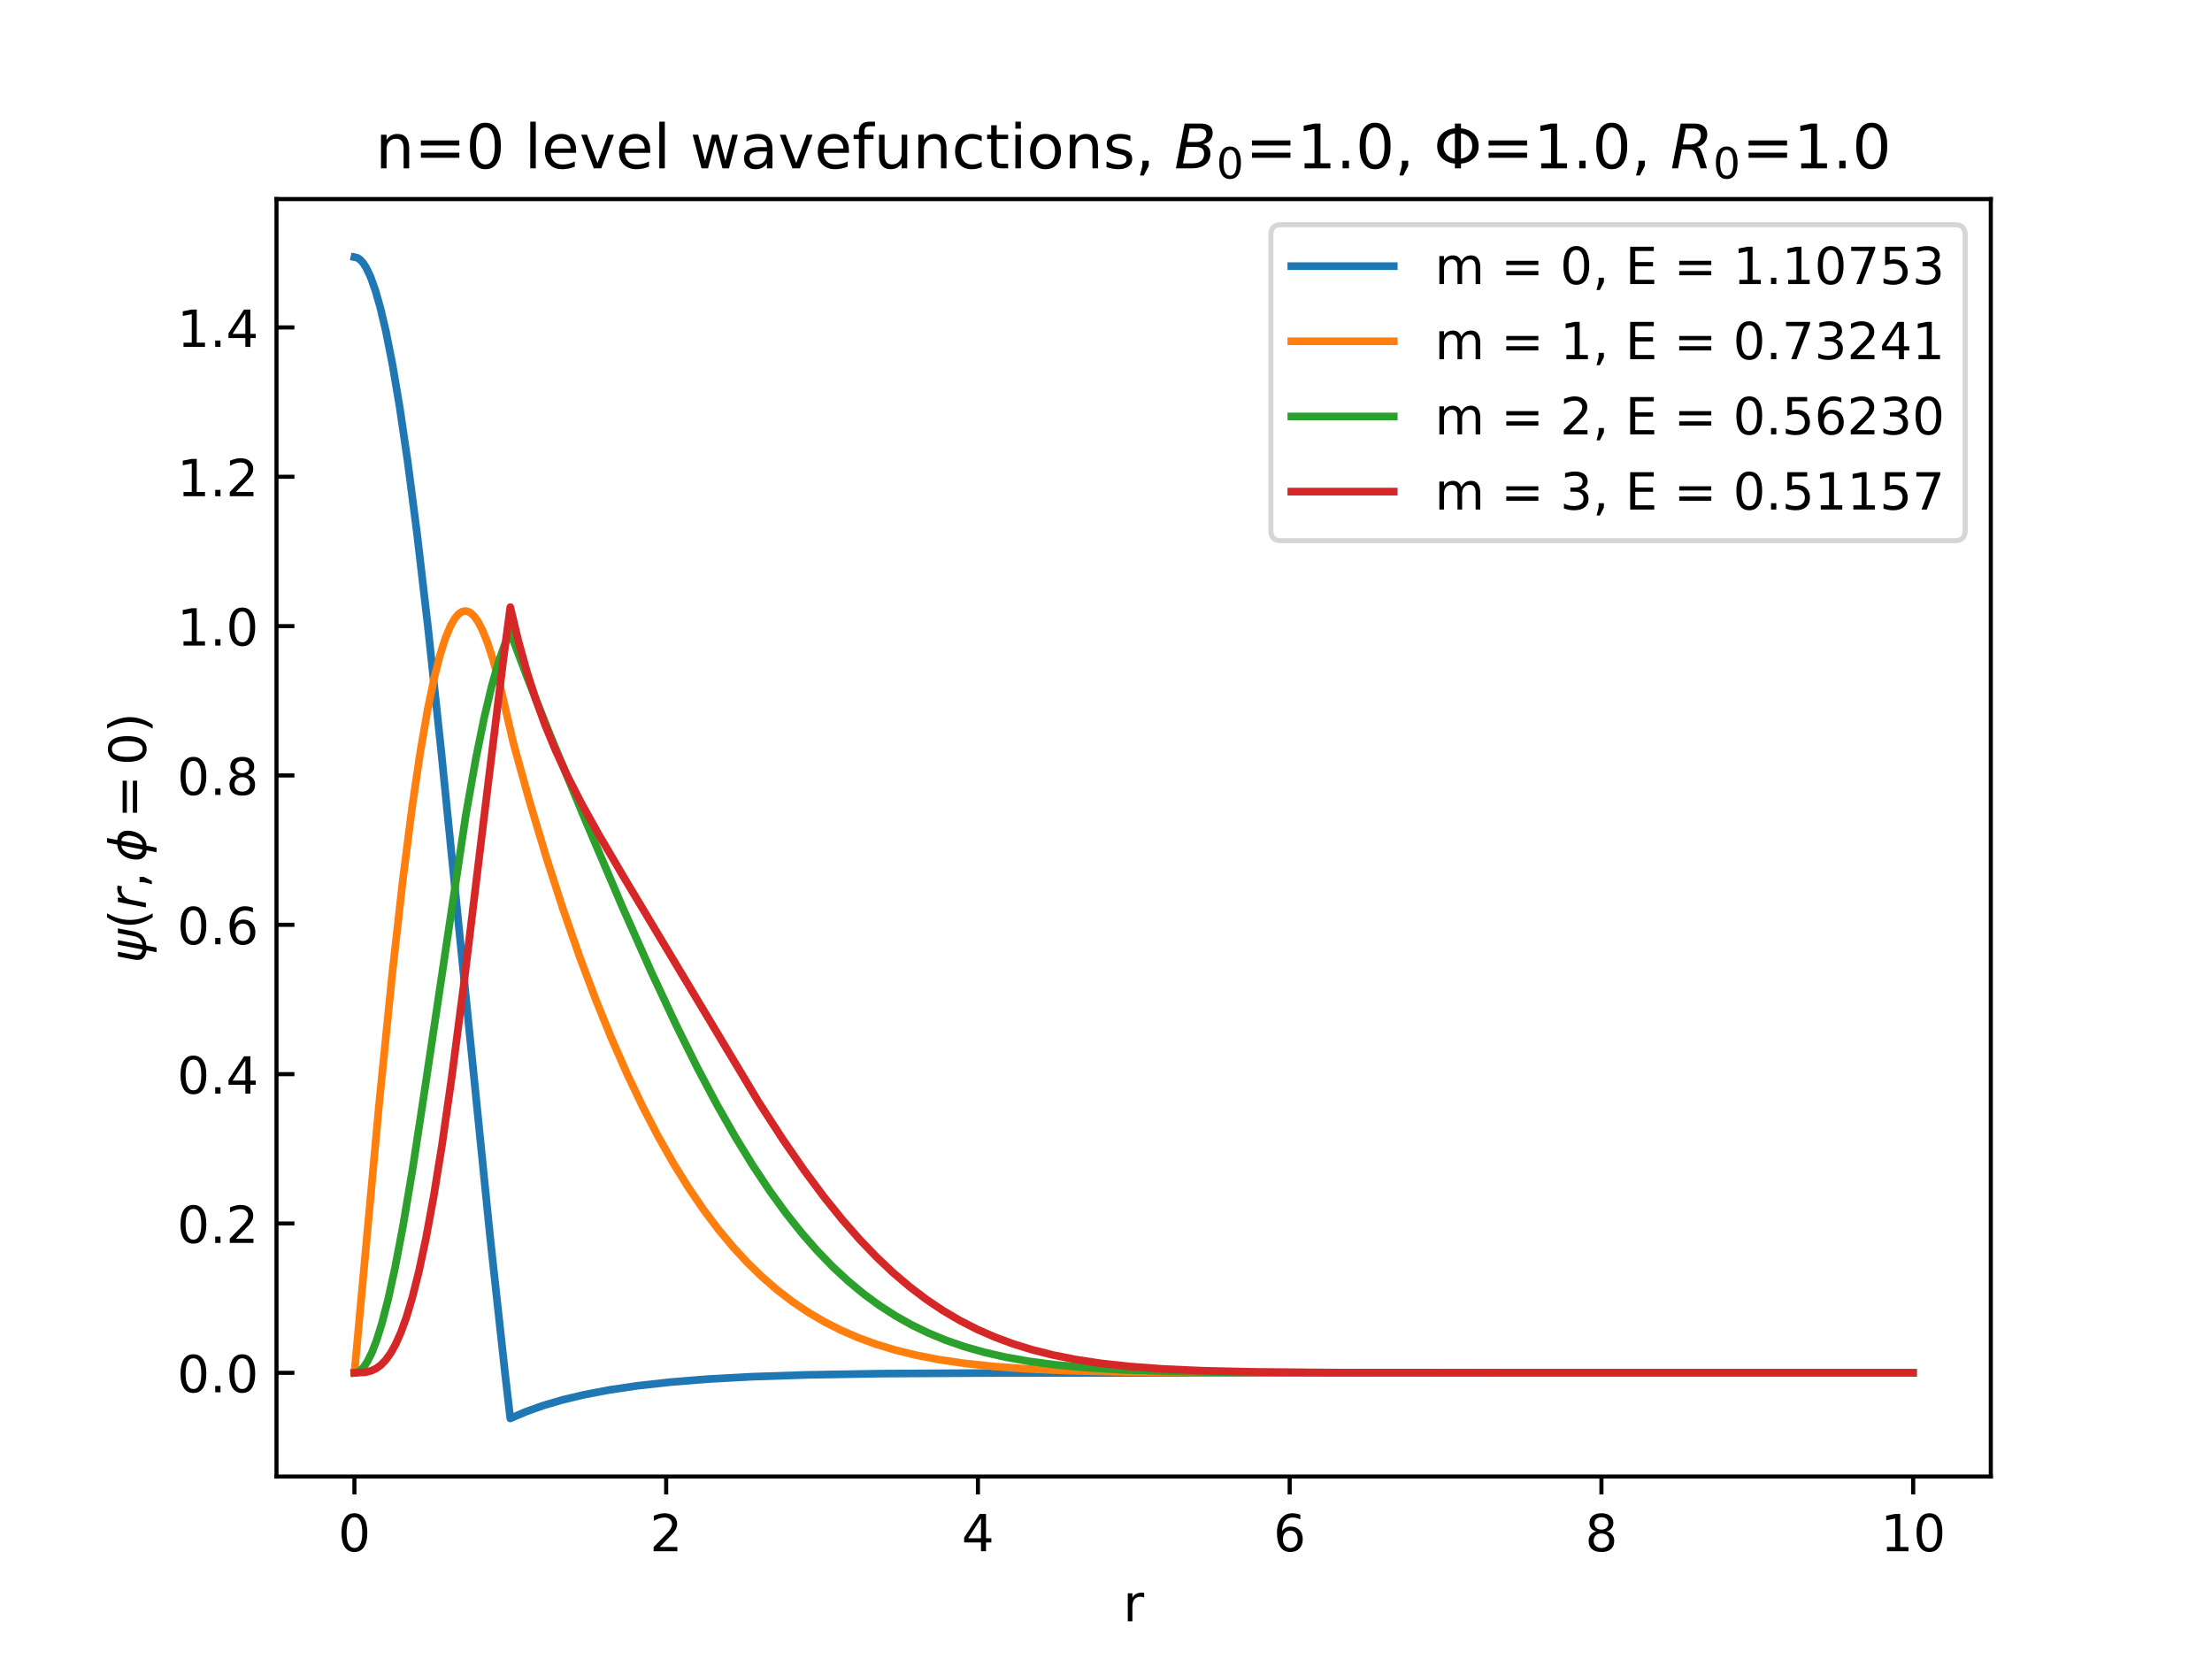 <?xml version="1.0" encoding="utf-8" standalone="no"?>
<!DOCTYPE svg PUBLIC "-//W3C//DTD SVG 1.1//EN"
  "http://www.w3.org/Graphics/SVG/1.1/DTD/svg11.dtd">
<!-- Created with matplotlib (https://matplotlib.org/) -->
<svg height="324pt" version="1.1" viewBox="0 0 432 324" width="432pt" xmlns="http://www.w3.org/2000/svg" xmlns:xlink="http://www.w3.org/1999/xlink">
 <defs>
  <style type="text/css">*{stroke-linecap:butt;stroke-linejoin:round;}</style>
 </defs>
 <g id="figure_1">
  <g id="patch_1">
   <path d="M 0 324 
L 432 324 
L 432 0 
L 0 0 
z
" style="fill:#ffffff;"/>
  </g>
  <g id="axes_1">
   <g id="patch_2">
    <path d="M 54 288.36 
L 388.8 288.36 
L 388.8 38.88 
L 54 38.88 
z
" style="fill:#ffffff;"/>
   </g>
   <g id="matplotlib.axis_1">
    <g id="xtick_1">
     <g id="line2d_1">
      <defs>
       <path d="M 0 0 
L 0 3.5 
" id="m45f1bdd526" style="stroke:#000000;stroke-width:0.8;"/>
      </defs>
      <g>
       <use style="stroke:#000000;stroke-width:0.8;" x="69.218" xlink:href="#m45f1bdd526" y="288.36"/>
      </g>
     </g>
     <g id="text_1">
      <!-- 0 -->
      <g transform="translate(66.037 302.958)scale(0.1 -0.1)">
       <defs>
        <path d="M 31.781 66.406 
Q 24.172 66.406 20.328 58.906 
Q 16.5 51.422 16.5 36.375 
Q 16.5 21.391 20.328 13.891 
Q 24.172 6.391 31.781 6.391 
Q 39.453 6.391 43.281 13.891 
Q 47.125 21.391 47.125 36.375 
Q 47.125 51.422 43.281 58.906 
Q 39.453 66.406 31.781 66.406 
z
M 31.781 74.219 
Q 44.047 74.219 50.516 64.516 
Q 56.984 54.828 56.984 36.375 
Q 56.984 17.969 50.516 8.266 
Q 44.047 -1.422 31.781 -1.422 
Q 19.531 -1.422 13.062 8.266 
Q 6.594 17.969 6.594 36.375 
Q 6.594 54.828 13.062 64.516 
Q 19.531 74.219 31.781 74.219 
z
" id="DejaVuSans-48"/>
       </defs>
       <use xlink:href="#DejaVuSans-48"/>
      </g>
     </g>
    </g>
    <g id="xtick_2">
     <g id="line2d_2">
      <g>
       <use style="stroke:#000000;stroke-width:0.8;" x="130.103" xlink:href="#m45f1bdd526" y="288.36"/>
      </g>
     </g>
     <g id="text_2">
      <!-- 2 -->
      <g transform="translate(126.922 302.958)scale(0.1 -0.1)">
       <defs>
        <path d="M 19.188 8.297 
L 53.609 8.297 
L 53.609 0 
L 7.328 0 
L 7.328 8.297 
Q 12.938 14.109 22.625 23.891 
Q 32.328 33.688 34.812 36.531 
Q 39.547 41.844 41.422 45.531 
Q 43.312 49.219 43.312 52.781 
Q 43.312 58.594 39.234 62.25 
Q 35.156 65.922 28.609 65.922 
Q 23.969 65.922 18.812 64.312 
Q 13.672 62.703 7.812 59.422 
L 7.812 69.391 
Q 13.766 71.781 18.938 73 
Q 24.125 74.219 28.422 74.219 
Q 39.75 74.219 46.484 68.547 
Q 53.219 62.891 53.219 53.422 
Q 53.219 48.922 51.531 44.891 
Q 49.859 40.875 45.406 35.406 
Q 44.188 33.984 37.641 27.219 
Q 31.109 20.453 19.188 8.297 
z
" id="DejaVuSans-50"/>
       </defs>
       <use xlink:href="#DejaVuSans-50"/>
      </g>
     </g>
    </g>
    <g id="xtick_3">
     <g id="line2d_3">
      <g>
       <use style="stroke:#000000;stroke-width:0.8;" x="190.988" xlink:href="#m45f1bdd526" y="288.36"/>
      </g>
     </g>
     <g id="text_3">
      <!-- 4 -->
      <g transform="translate(187.807 302.958)scale(0.1 -0.1)">
       <defs>
        <path d="M 37.797 64.312 
L 12.891 25.391 
L 37.797 25.391 
z
M 35.203 72.906 
L 47.609 72.906 
L 47.609 25.391 
L 58.016 25.391 
L 58.016 17.188 
L 47.609 17.188 
L 47.609 0 
L 37.797 0 
L 37.797 17.188 
L 4.891 17.188 
L 4.891 26.703 
z
" id="DejaVuSans-52"/>
       </defs>
       <use xlink:href="#DejaVuSans-52"/>
      </g>
     </g>
    </g>
    <g id="xtick_4">
     <g id="line2d_4">
      <g>
       <use style="stroke:#000000;stroke-width:0.8;" x="251.873" xlink:href="#m45f1bdd526" y="288.36"/>
      </g>
     </g>
     <g id="text_4">
      <!-- 6 -->
      <g transform="translate(248.692 302.958)scale(0.1 -0.1)">
       <defs>
        <path d="M 33.016 40.375 
Q 26.375 40.375 22.484 35.828 
Q 18.609 31.297 18.609 23.391 
Q 18.609 15.531 22.484 10.953 
Q 26.375 6.391 33.016 6.391 
Q 39.656 6.391 43.531 10.953 
Q 47.406 15.531 47.406 23.391 
Q 47.406 31.297 43.531 35.828 
Q 39.656 40.375 33.016 40.375 
z
M 52.594 71.297 
L 52.594 62.312 
Q 48.875 64.062 45.094 64.984 
Q 41.312 65.922 37.594 65.922 
Q 27.828 65.922 22.672 59.328 
Q 17.531 52.734 16.797 39.406 
Q 19.672 43.656 24.016 45.922 
Q 28.375 48.188 33.594 48.188 
Q 44.578 48.188 50.953 41.516 
Q 57.328 34.859 57.328 23.391 
Q 57.328 12.156 50.688 5.359 
Q 44.047 -1.422 33.016 -1.422 
Q 20.359 -1.422 13.672 8.266 
Q 6.984 17.969 6.984 36.375 
Q 6.984 53.656 15.188 63.938 
Q 23.391 74.219 37.203 74.219 
Q 40.922 74.219 44.703 73.484 
Q 48.484 72.75 52.594 71.297 
z
" id="DejaVuSans-54"/>
       </defs>
       <use xlink:href="#DejaVuSans-54"/>
      </g>
     </g>
    </g>
    <g id="xtick_5">
     <g id="line2d_5">
      <g>
       <use style="stroke:#000000;stroke-width:0.8;" x="312.758" xlink:href="#m45f1bdd526" y="288.36"/>
      </g>
     </g>
     <g id="text_5">
      <!-- 8 -->
      <g transform="translate(309.577 302.958)scale(0.1 -0.1)">
       <defs>
        <path d="M 31.781 34.625 
Q 24.75 34.625 20.719 30.859 
Q 16.703 27.094 16.703 20.516 
Q 16.703 13.922 20.719 10.156 
Q 24.75 6.391 31.781 6.391 
Q 38.812 6.391 42.859 10.172 
Q 46.922 13.969 46.922 20.516 
Q 46.922 27.094 42.891 30.859 
Q 38.875 34.625 31.781 34.625 
z
M 21.922 38.812 
Q 15.578 40.375 12.031 44.719 
Q 8.5 49.078 8.5 55.328 
Q 8.5 64.062 14.719 69.141 
Q 20.953 74.219 31.781 74.219 
Q 42.672 74.219 48.875 69.141 
Q 55.078 64.062 55.078 55.328 
Q 55.078 49.078 51.531 44.719 
Q 48 40.375 41.703 38.812 
Q 48.828 37.156 52.797 32.312 
Q 56.781 27.484 56.781 20.516 
Q 56.781 9.906 50.312 4.234 
Q 43.844 -1.422 31.781 -1.422 
Q 19.734 -1.422 13.25 4.234 
Q 6.781 9.906 6.781 20.516 
Q 6.781 27.484 10.781 32.312 
Q 14.797 37.156 21.922 38.812 
z
M 18.312 54.391 
Q 18.312 48.734 21.844 45.562 
Q 25.391 42.391 31.781 42.391 
Q 38.141 42.391 41.719 45.562 
Q 45.312 48.734 45.312 54.391 
Q 45.312 60.062 41.719 63.234 
Q 38.141 66.406 31.781 66.406 
Q 25.391 66.406 21.844 63.234 
Q 18.312 60.062 18.312 54.391 
z
" id="DejaVuSans-56"/>
       </defs>
       <use xlink:href="#DejaVuSans-56"/>
      </g>
     </g>
    </g>
    <g id="xtick_6">
     <g id="line2d_6">
      <g>
       <use style="stroke:#000000;stroke-width:0.8;" x="373.643" xlink:href="#m45f1bdd526" y="288.36"/>
      </g>
     </g>
     <g id="text_6">
      <!-- 10 -->
      <g transform="translate(367.28 302.958)scale(0.1 -0.1)">
       <defs>
        <path d="M 12.406 8.297 
L 28.516 8.297 
L 28.516 63.922 
L 10.984 60.406 
L 10.984 69.391 
L 28.422 72.906 
L 38.281 72.906 
L 38.281 8.297 
L 54.391 8.297 
L 54.391 0 
L 12.406 0 
z
" id="DejaVuSans-49"/>
       </defs>
       <use xlink:href="#DejaVuSans-49"/>
       <use x="63.623" xlink:href="#DejaVuSans-48"/>
      </g>
     </g>
    </g>
    <g id="text_7">
     <!-- r -->
     <g transform="translate(219.345 316.637)scale(0.1 -0.1)">
      <defs>
       <path d="M 41.109 46.297 
Q 39.594 47.172 37.812 47.578 
Q 36.031 48 33.891 48 
Q 26.266 48 22.188 43.047 
Q 18.109 38.094 18.109 28.812 
L 18.109 0 
L 9.078 0 
L 9.078 54.688 
L 18.109 54.688 
L 18.109 46.188 
Q 20.953 51.172 25.484 53.578 
Q 30.031 56 36.531 56 
Q 37.453 56 38.578 55.875 
Q 39.703 55.766 41.062 55.516 
z
" id="DejaVuSans-114"/>
      </defs>
      <use xlink:href="#DejaVuSans-114"/>
     </g>
    </g>
   </g>
   <g id="matplotlib.axis_2">
    <g id="ytick_1">
     <g id="line2d_7">
      <defs>
       <path d="M 0 0 
L 3.5 0 
" id="m070e12e0d2" style="stroke:#000000;stroke-width:0.8;"/>
      </defs>
      <g>
       <use style="stroke:#000000;stroke-width:0.8;" x="54" xlink:href="#m070e12e0d2" y="268.109"/>
      </g>
     </g>
     <g id="text_8">
      <!-- 0.0 -->
      <g transform="translate(34.597 271.908)scale(0.1 -0.1)">
       <defs>
        <path d="M 10.688 12.406 
L 21 12.406 
L 21 0 
L 10.688 0 
z
" id="DejaVuSans-46"/>
       </defs>
       <use xlink:href="#DejaVuSans-48"/>
       <use x="63.623" xlink:href="#DejaVuSans-46"/>
       <use x="95.41" xlink:href="#DejaVuSans-48"/>
      </g>
     </g>
    </g>
    <g id="ytick_2">
     <g id="line2d_8">
      <g>
       <use style="stroke:#000000;stroke-width:0.8;" x="54" xlink:href="#m070e12e0d2" y="238.943"/>
      </g>
     </g>
     <g id="text_9">
      <!-- 0.2 -->
      <g transform="translate(34.597 242.742)scale(0.1 -0.1)">
       <use xlink:href="#DejaVuSans-48"/>
       <use x="63.623" xlink:href="#DejaVuSans-46"/>
       <use x="95.41" xlink:href="#DejaVuSans-50"/>
      </g>
     </g>
    </g>
    <g id="ytick_3">
     <g id="line2d_9">
      <g>
       <use style="stroke:#000000;stroke-width:0.8;" x="54" xlink:href="#m070e12e0d2" y="209.777"/>
      </g>
     </g>
     <g id="text_10">
      <!-- 0.4 -->
      <g transform="translate(34.597 213.576)scale(0.1 -0.1)">
       <use xlink:href="#DejaVuSans-48"/>
       <use x="63.623" xlink:href="#DejaVuSans-46"/>
       <use x="95.41" xlink:href="#DejaVuSans-52"/>
      </g>
     </g>
    </g>
    <g id="ytick_4">
     <g id="line2d_10">
      <g>
       <use style="stroke:#000000;stroke-width:0.8;" x="54" xlink:href="#m070e12e0d2" y="180.61"/>
      </g>
     </g>
     <g id="text_11">
      <!-- 0.6 -->
      <g transform="translate(34.597 184.41)scale(0.1 -0.1)">
       <use xlink:href="#DejaVuSans-48"/>
       <use x="63.623" xlink:href="#DejaVuSans-46"/>
       <use x="95.41" xlink:href="#DejaVuSans-54"/>
      </g>
     </g>
    </g>
    <g id="ytick_5">
     <g id="line2d_11">
      <g>
       <use style="stroke:#000000;stroke-width:0.8;" x="54" xlink:href="#m070e12e0d2" y="151.444"/>
      </g>
     </g>
     <g id="text_12">
      <!-- 0.8 -->
      <g transform="translate(34.597 155.243)scale(0.1 -0.1)">
       <use xlink:href="#DejaVuSans-48"/>
       <use x="63.623" xlink:href="#DejaVuSans-46"/>
       <use x="95.41" xlink:href="#DejaVuSans-56"/>
      </g>
     </g>
    </g>
    <g id="ytick_6">
     <g id="line2d_12">
      <g>
       <use style="stroke:#000000;stroke-width:0.8;" x="54" xlink:href="#m070e12e0d2" y="122.278"/>
      </g>
     </g>
     <g id="text_13">
      <!-- 1.0 -->
      <g transform="translate(34.597 126.077)scale(0.1 -0.1)">
       <use xlink:href="#DejaVuSans-49"/>
       <use x="63.623" xlink:href="#DejaVuSans-46"/>
       <use x="95.41" xlink:href="#DejaVuSans-48"/>
      </g>
     </g>
    </g>
    <g id="ytick_7">
     <g id="line2d_13">
      <g>
       <use style="stroke:#000000;stroke-width:0.8;" x="54" xlink:href="#m070e12e0d2" y="93.111"/>
      </g>
     </g>
     <g id="text_14">
      <!-- 1.2 -->
      <g transform="translate(34.597 96.911)scale(0.1 -0.1)">
       <use xlink:href="#DejaVuSans-49"/>
       <use x="63.623" xlink:href="#DejaVuSans-46"/>
       <use x="95.41" xlink:href="#DejaVuSans-50"/>
      </g>
     </g>
    </g>
    <g id="ytick_8">
     <g id="line2d_14">
      <g>
       <use style="stroke:#000000;stroke-width:0.8;" x="54" xlink:href="#m070e12e0d2" y="63.945"/>
      </g>
     </g>
     <g id="text_15">
      <!-- 1.4 -->
      <g transform="translate(34.597 67.744)scale(0.1 -0.1)">
       <use xlink:href="#DejaVuSans-49"/>
       <use x="63.623" xlink:href="#DejaVuSans-46"/>
       <use x="95.41" xlink:href="#DejaVuSans-52"/>
      </g>
     </g>
    </g>
    <g id="text_16">
     <!-- $\psi(r,\phi=0)$ -->
     <g transform="translate(28.497 188.07)rotate(-90)scale(0.1 -0.1)">
      <defs>
       <path d="M 24.859 -1.219 
Q 13.922 0.594 9.625 5.328 
Q 4.344 11.141 6.641 23 
L 12.797 54.688 
L 21.875 54.688 
L 15.766 23.344 
Q 14.062 14.406 17.484 10.688 
Q 20.516 7.469 26.422 6.781 
L 35.688 54.688 
L 44.625 54.688 
L 35.359 6.844 
Q 41.891 7.516 45.75 10.75 
Q 50.734 14.844 52.391 23.391 
L 58.453 54.688 
L 67.531 54.688 
L 61.375 23.047 
Q 58.984 10.75 51.562 5.375 
Q 44.875 0.531 33.797 -1.172 
L 29.984 -20.797 
L 21.047 -20.797 
z
" id="DejaVuSans-Oblique-968"/>
       <path d="M 31 75.875 
Q 24.469 64.656 21.281 53.656 
Q 18.109 42.672 18.109 31.391 
Q 18.109 20.125 21.312 9.062 
Q 24.516 -2 31 -13.188 
L 23.188 -13.188 
Q 15.875 -1.703 12.234 9.375 
Q 8.594 20.453 8.594 31.391 
Q 8.594 42.281 12.203 53.312 
Q 15.828 64.359 23.188 75.875 
z
" id="DejaVuSans-40"/>
       <path d="M 44.578 46.391 
Q 43.219 47.125 41.453 47.516 
Q 39.703 47.906 37.703 47.906 
Q 30.516 47.906 25.141 42.453 
Q 19.781 37.016 18.016 27.875 
L 12.5 0 
L 3.516 0 
L 14.203 54.688 
L 23.188 54.688 
L 21.484 46.188 
Q 25.047 50.922 30 53.453 
Q 34.969 56 40.578 56 
Q 42.047 56 43.453 55.828 
Q 44.875 55.672 46.297 55.281 
z
" id="DejaVuSans-Oblique-114"/>
       <path d="M 11.719 12.406 
L 22.016 12.406 
L 22.016 4 
L 14.016 -11.625 
L 7.719 -11.625 
L 11.719 4 
z
" id="DejaVuSans-44"/>
       <path d="M 46.734 75.984 
L 42.781 55.812 
Q 52.547 55.812 57.562 48.344 
Q 62.75 40.719 60.156 27.297 
Q 57.516 13.875 49.359 6.25 
Q 41.453 -1.219 31.688 -1.219 
L 27.875 -20.797 
L 18.953 -20.797 
L 22.75 -1.219 
Q 13.031 -1.219 7.953 6.25 
Q 2.781 13.875 5.422 27.297 
Q 8.016 40.719 16.156 48.344 
Q 24.125 55.812 33.844 55.812 
L 37.797 75.984 
z
M 33.25 6.781 
Q 38.766 6.781 43.5 11.812 
Q 48.688 17.438 50.688 27.297 
Q 52.641 37.062 49.516 42.781 
Q 46.734 47.797 41.219 47.797 
z
M 24.312 6.781 
L 32.281 47.797 
Q 26.812 47.797 22.078 42.781 
Q 16.75 37.062 14.891 27.297 
Q 13.031 17.438 16.062 11.812 
Q 18.797 6.781 24.312 6.781 
z
" id="DejaVuSans-Oblique-981"/>
       <path d="M 10.594 45.406 
L 73.188 45.406 
L 73.188 37.203 
L 10.594 37.203 
z
M 10.594 25.484 
L 73.188 25.484 
L 73.188 17.188 
L 10.594 17.188 
z
" id="DejaVuSans-61"/>
       <path d="M 8.016 75.875 
L 15.828 75.875 
Q 23.141 64.359 26.781 53.312 
Q 30.422 42.281 30.422 31.391 
Q 30.422 20.453 26.781 9.375 
Q 23.141 -1.703 15.828 -13.188 
L 8.016 -13.188 
Q 14.5 -2 17.703 9.062 
Q 20.906 20.125 20.906 31.391 
Q 20.906 42.672 17.703 53.656 
Q 14.5 64.656 8.016 75.875 
z
" id="DejaVuSans-41"/>
      </defs>
      <use transform="translate(0 0.016)" xlink:href="#DejaVuSans-Oblique-968"/>
      <use transform="translate(65.967 0.016)" xlink:href="#DejaVuSans-40"/>
      <use transform="translate(104.98 0.016)" xlink:href="#DejaVuSans-Oblique-114"/>
      <use transform="translate(146.094 0.016)" xlink:href="#DejaVuSans-44"/>
      <use transform="translate(197.363 0.016)" xlink:href="#DejaVuSans-Oblique-981"/>
      <use transform="translate(282.812 0.016)" xlink:href="#DejaVuSans-61"/>
      <use transform="translate(386.084 0.016)" xlink:href="#DejaVuSans-48"/>
      <use transform="translate(449.707 0.016)" xlink:href="#DejaVuSans-41"/>
     </g>
    </g>
   </g>
   <g id="line2d_15">
    <path clip-path="url(#p96ebc5e845)" d="M 69.218 50.22 
L 69.766 50.337 
L 70.314 50.689 
L 70.923 51.355 
L 71.593 52.418 
L 72.384 54.118 
L 73.297 56.668 
L 74.272 60.069 
L 75.368 64.708 
L 76.646 71.162 
L 78.046 79.445 
L 79.629 90.21 
L 81.456 104.272 
L 83.587 122.539 
L 86.205 147.051 
L 90.163 186.5 
L 95.703 241.416 
L 98.626 268.133 
L 99.661 277.02 
L 99.722 276.991 
L 102.705 275.707 
L 106.054 274.51 
L 109.828 273.401 
L 114.09 272.385 
L 118.961 271.459 
L 124.502 270.639 
L 130.834 269.932 
L 138.201 269.338 
L 146.968 268.862 
L 157.806 268.504 
L 172.235 268.265 
L 194.763 268.14 
L 254.734 268.109 
L 373.582 268.109 
L 373.582 268.109 
" style="fill:none;stroke:#1f77b4;stroke-linecap:square;stroke-width:1.5;"/>
   </g>
   <g id="line2d_16">
    <path clip-path="url(#p96ebc5e845)" d="M 69.218 268.109 
L 74.028 215.768 
L 76.585 190.406 
L 78.655 171.998 
L 80.482 157.7 
L 82.065 146.974 
L 83.526 138.554 
L 84.805 132.41 
L 85.962 127.86 
L 86.997 124.613 
L 87.971 122.269 
L 88.823 120.782 
L 89.554 119.923 
L 90.223 119.469 
L 90.832 119.327 
L 91.38 119.419 
L 91.989 119.759 
L 92.659 120.416 
L 93.389 121.464 
L 94.242 123.108 
L 95.216 125.52 
L 96.312 128.877 
L 97.53 133.352 
L 98.93 139.38 
L 100.33 145.385 
L 103.496 156.764 
L 106.723 167.527 
L 109.95 177.517 
L 113.177 186.783 
L 116.343 195.206 
L 119.448 202.852 
L 122.553 209.911 
L 125.598 216.284 
L 128.581 222.022 
L 131.564 227.279 
L 134.487 231.981 
L 137.409 236.262 
L 140.271 240.066 
L 143.132 243.507 
L 145.994 246.607 
L 148.917 249.444 
L 151.839 251.971 
L 154.822 254.256 
L 157.867 256.307 
L 160.972 258.132 
L 164.199 259.772 
L 167.547 261.226 
L 171.079 262.52 
L 174.853 263.665 
L 178.933 264.668 
L 183.377 265.53 
L 188.37 266.265 
L 194.032 266.868 
L 200.669 267.345 
L 208.888 267.703 
L 219.847 267.943 
L 237.017 268.073 
L 280.732 268.109 
L 373.582 268.109 
L 373.582 268.109 
" style="fill:none;stroke:#ff7f0e;stroke-linecap:square;stroke-width:1.5;"/>
   </g>
   <g id="line2d_17">
    <path clip-path="url(#p96ebc5e845)" d="M 69.218 268.109 
L 69.766 268.006 
L 70.375 267.65 
L 71.045 266.966 
L 71.775 265.874 
L 72.628 264.153 
L 73.541 261.788 
L 74.576 258.48 
L 75.794 253.783 
L 77.133 247.689 
L 78.716 239.381 
L 80.604 228.182 
L 83.039 212.252 
L 90.954 159.318 
L 92.902 148.327 
L 94.546 140.233 
L 96.008 134.08 
L 97.347 129.376 
L 98.504 126.074 
L 99.539 123.734 
L 99.661 123.497 
L 103.009 132.415 
L 107.515 143.744 
L 114.151 159.787 
L 121.518 177.044 
L 127.241 189.91 
L 131.991 200.057 
L 136.192 208.52 
L 140.027 215.759 
L 143.62 222.073 
L 147.029 227.626 
L 150.317 232.56 
L 153.483 236.92 
L 156.588 240.823 
L 159.632 244.299 
L 162.677 247.439 
L 165.721 250.257 
L 168.765 252.771 
L 171.809 254.998 
L 174.914 256.996 
L 178.08 258.772 
L 181.368 260.362 
L 184.778 261.766 
L 188.37 263.007 
L 192.206 264.097 
L 196.346 265.042 
L 200.912 265.853 
L 206.027 266.532 
L 211.932 267.084 
L 218.995 267.513 
L 227.945 267.82 
L 240.548 268.013 
L 263.137 268.098 
L 372.364 268.109 
L 373.582 268.109 
L 373.582 268.109 
" style="fill:none;stroke:#2ca02c;stroke-linecap:square;stroke-width:1.5;"/>
   </g>
   <g id="line2d_18">
    <path clip-path="url(#p96ebc5e845)" d="M 69.218 268.109 
L 71.349 268 
L 72.506 267.712 
L 73.48 267.248 
L 74.393 266.579 
L 75.307 265.638 
L 76.281 264.291 
L 77.255 262.551 
L 78.29 260.229 
L 79.386 257.203 
L 80.543 253.343 
L 81.821 248.257 
L 83.161 241.999 
L 84.683 233.757 
L 86.327 223.583 
L 88.214 210.455 
L 90.528 192.679 
L 93.998 164.008 
L 98.26 129.141 
L 99.661 118.579 
L 101.244 125.207 
L 102.888 131.135 
L 104.653 136.655 
L 106.541 141.809 
L 108.55 146.656 
L 110.863 151.643 
L 113.542 156.874 
L 116.891 162.907 
L 122.005 171.614 
L 148.186 215.278 
L 152.935 222.597 
L 157.075 228.582 
L 160.911 233.742 
L 164.503 238.205 
L 167.913 242.093 
L 171.2 245.514 
L 174.427 248.56 
L 177.654 251.302 
L 180.881 253.751 
L 184.108 255.92 
L 187.396 257.859 
L 190.744 259.575 
L 194.215 261.101 
L 197.807 262.437 
L 201.582 263.605 
L 205.661 264.632 
L 210.106 265.515 
L 214.977 266.253 
L 220.517 266.862 
L 226.971 267.342 
L 234.947 267.702 
L 245.541 267.944 
L 262.102 268.074 
L 304.295 268.109 
L 373.582 268.109 
L 373.582 268.109 
" style="fill:none;stroke:#d62728;stroke-linecap:square;stroke-width:1.5;"/>
   </g>
   <g id="patch_3">
    <path d="M 54 288.36 
L 54 38.88 
" style="fill:none;stroke:#000000;stroke-linecap:square;stroke-linejoin:miter;stroke-width:0.8;"/>
   </g>
   <g id="patch_4">
    <path d="M 388.8 288.36 
L 388.8 38.88 
" style="fill:none;stroke:#000000;stroke-linecap:square;stroke-linejoin:miter;stroke-width:0.8;"/>
   </g>
   <g id="patch_5">
    <path d="M 54 288.36 
L 388.8 288.36 
" style="fill:none;stroke:#000000;stroke-linecap:square;stroke-linejoin:miter;stroke-width:0.8;"/>
   </g>
   <g id="patch_6">
    <path d="M 54 38.88 
L 388.8 38.88 
" style="fill:none;stroke:#000000;stroke-linecap:square;stroke-linejoin:miter;stroke-width:0.8;"/>
   </g>
   <g id="text_17">
    <!-- n=0 level wavefunctions, $B_0$=1.0, $\Phi$=1.0, $R_0$=1.0 -->
    <g transform="translate(73.32 32.88)scale(0.12 -0.12)">
     <defs>
      <path d="M 54.891 33.016 
L 54.891 0 
L 45.906 0 
L 45.906 32.719 
Q 45.906 40.484 42.875 44.328 
Q 39.844 48.188 33.797 48.188 
Q 26.516 48.188 22.312 43.547 
Q 18.109 38.922 18.109 30.906 
L 18.109 0 
L 9.078 0 
L 9.078 54.688 
L 18.109 54.688 
L 18.109 46.188 
Q 21.344 51.125 25.703 53.562 
Q 30.078 56 35.797 56 
Q 45.219 56 50.047 50.172 
Q 54.891 44.344 54.891 33.016 
z
" id="DejaVuSans-110"/>
      <path id="DejaVuSans-32"/>
      <path d="M 9.422 75.984 
L 18.406 75.984 
L 18.406 0 
L 9.422 0 
z
" id="DejaVuSans-108"/>
      <path d="M 56.203 29.594 
L 56.203 25.203 
L 14.891 25.203 
Q 15.484 15.922 20.484 11.062 
Q 25.484 6.203 34.422 6.203 
Q 39.594 6.203 44.453 7.469 
Q 49.312 8.734 54.109 11.281 
L 54.109 2.781 
Q 49.266 0.734 44.188 -0.344 
Q 39.109 -1.422 33.891 -1.422 
Q 20.797 -1.422 13.156 6.188 
Q 5.516 13.812 5.516 26.812 
Q 5.516 40.234 12.766 48.109 
Q 20.016 56 32.328 56 
Q 43.359 56 49.781 48.891 
Q 56.203 41.797 56.203 29.594 
z
M 47.219 32.234 
Q 47.125 39.594 43.094 43.984 
Q 39.062 48.391 32.422 48.391 
Q 24.906 48.391 20.391 44.141 
Q 15.875 39.891 15.188 32.172 
z
" id="DejaVuSans-101"/>
      <path d="M 2.984 54.688 
L 12.5 54.688 
L 29.594 8.797 
L 46.688 54.688 
L 56.203 54.688 
L 35.688 0 
L 23.484 0 
z
" id="DejaVuSans-118"/>
      <path d="M 4.203 54.688 
L 13.188 54.688 
L 24.422 12.016 
L 35.594 54.688 
L 46.188 54.688 
L 57.422 12.016 
L 68.609 54.688 
L 77.594 54.688 
L 63.281 0 
L 52.688 0 
L 40.922 44.828 
L 29.109 0 
L 18.5 0 
z
" id="DejaVuSans-119"/>
      <path d="M 34.281 27.484 
Q 23.391 27.484 19.188 25 
Q 14.984 22.516 14.984 16.5 
Q 14.984 11.719 18.141 8.906 
Q 21.297 6.109 26.703 6.109 
Q 34.188 6.109 38.703 11.406 
Q 43.219 16.703 43.219 25.484 
L 43.219 27.484 
z
M 52.203 31.203 
L 52.203 0 
L 43.219 0 
L 43.219 8.297 
Q 40.141 3.328 35.547 0.953 
Q 30.953 -1.422 24.312 -1.422 
Q 15.922 -1.422 10.953 3.297 
Q 6 8.016 6 15.922 
Q 6 25.141 12.172 29.828 
Q 18.359 34.516 30.609 34.516 
L 43.219 34.516 
L 43.219 35.406 
Q 43.219 41.609 39.141 45 
Q 35.062 48.391 27.688 48.391 
Q 23 48.391 18.547 47.266 
Q 14.109 46.141 10.016 43.891 
L 10.016 52.203 
Q 14.938 54.109 19.578 55.047 
Q 24.219 56 28.609 56 
Q 40.484 56 46.344 49.844 
Q 52.203 43.703 52.203 31.203 
z
" id="DejaVuSans-97"/>
      <path d="M 37.109 75.984 
L 37.109 68.5 
L 28.516 68.5 
Q 23.688 68.5 21.797 66.547 
Q 19.922 64.594 19.922 59.516 
L 19.922 54.688 
L 34.719 54.688 
L 34.719 47.703 
L 19.922 47.703 
L 19.922 0 
L 10.891 0 
L 10.891 47.703 
L 2.297 47.703 
L 2.297 54.688 
L 10.891 54.688 
L 10.891 58.5 
Q 10.891 67.625 15.141 71.797 
Q 19.391 75.984 28.609 75.984 
z
" id="DejaVuSans-102"/>
      <path d="M 8.5 21.578 
L 8.5 54.688 
L 17.484 54.688 
L 17.484 21.922 
Q 17.484 14.156 20.5 10.266 
Q 23.531 6.391 29.594 6.391 
Q 36.859 6.391 41.078 11.031 
Q 45.312 15.672 45.312 23.688 
L 45.312 54.688 
L 54.297 54.688 
L 54.297 0 
L 45.312 0 
L 45.312 8.406 
Q 42.047 3.422 37.719 1 
Q 33.406 -1.422 27.688 -1.422 
Q 18.266 -1.422 13.375 4.438 
Q 8.5 10.297 8.5 21.578 
z
M 31.109 56 
z
" id="DejaVuSans-117"/>
      <path d="M 48.781 52.594 
L 48.781 44.188 
Q 44.969 46.297 41.141 47.344 
Q 37.312 48.391 33.406 48.391 
Q 24.656 48.391 19.812 42.844 
Q 14.984 37.312 14.984 27.297 
Q 14.984 17.281 19.812 11.734 
Q 24.656 6.203 33.406 6.203 
Q 37.312 6.203 41.141 7.25 
Q 44.969 8.297 48.781 10.406 
L 48.781 2.094 
Q 45.016 0.344 40.984 -0.531 
Q 36.969 -1.422 32.422 -1.422 
Q 20.062 -1.422 12.781 6.344 
Q 5.516 14.109 5.516 27.297 
Q 5.516 40.672 12.859 48.328 
Q 20.219 56 33.016 56 
Q 37.156 56 41.109 55.141 
Q 45.062 54.297 48.781 52.594 
z
" id="DejaVuSans-99"/>
      <path d="M 18.312 70.219 
L 18.312 54.688 
L 36.812 54.688 
L 36.812 47.703 
L 18.312 47.703 
L 18.312 18.016 
Q 18.312 11.328 20.141 9.422 
Q 21.969 7.516 27.594 7.516 
L 36.812 7.516 
L 36.812 0 
L 27.594 0 
Q 17.188 0 13.234 3.875 
Q 9.281 7.766 9.281 18.016 
L 9.281 47.703 
L 2.688 47.703 
L 2.688 54.688 
L 9.281 54.688 
L 9.281 70.219 
z
" id="DejaVuSans-116"/>
      <path d="M 9.422 54.688 
L 18.406 54.688 
L 18.406 0 
L 9.422 0 
z
M 9.422 75.984 
L 18.406 75.984 
L 18.406 64.594 
L 9.422 64.594 
z
" id="DejaVuSans-105"/>
      <path d="M 30.609 48.391 
Q 23.391 48.391 19.188 42.75 
Q 14.984 37.109 14.984 27.297 
Q 14.984 17.484 19.156 11.844 
Q 23.344 6.203 30.609 6.203 
Q 37.797 6.203 41.984 11.859 
Q 46.188 17.531 46.188 27.297 
Q 46.188 37.016 41.984 42.703 
Q 37.797 48.391 30.609 48.391 
z
M 30.609 56 
Q 42.328 56 49.016 48.375 
Q 55.719 40.766 55.719 27.297 
Q 55.719 13.875 49.016 6.219 
Q 42.328 -1.422 30.609 -1.422 
Q 18.844 -1.422 12.172 6.219 
Q 5.516 13.875 5.516 27.297 
Q 5.516 40.766 12.172 48.375 
Q 18.844 56 30.609 56 
z
" id="DejaVuSans-111"/>
      <path d="M 44.281 53.078 
L 44.281 44.578 
Q 40.484 46.531 36.375 47.5 
Q 32.281 48.484 27.875 48.484 
Q 21.188 48.484 17.844 46.438 
Q 14.5 44.391 14.5 40.281 
Q 14.5 37.156 16.891 35.375 
Q 19.281 33.594 26.516 31.984 
L 29.594 31.297 
Q 39.156 29.25 43.188 25.516 
Q 47.219 21.781 47.219 15.094 
Q 47.219 7.469 41.188 3.016 
Q 35.156 -1.422 24.609 -1.422 
Q 20.219 -1.422 15.453 -0.562 
Q 10.688 0.297 5.422 2 
L 5.422 11.281 
Q 10.406 8.688 15.234 7.391 
Q 20.062 6.109 24.812 6.109 
Q 31.156 6.109 34.562 8.281 
Q 37.984 10.453 37.984 14.406 
Q 37.984 18.062 35.516 20.016 
Q 33.062 21.969 24.703 23.781 
L 21.578 24.516 
Q 13.234 26.266 9.516 29.906 
Q 5.812 33.547 5.812 39.891 
Q 5.812 47.609 11.281 51.797 
Q 16.75 56 26.812 56 
Q 31.781 56 36.172 55.266 
Q 40.578 54.547 44.281 53.078 
z
" id="DejaVuSans-115"/>
      <path d="M 16.891 72.906 
L 42.094 72.906 
Q 52.344 72.906 57.422 69.094 
Q 62.5 65.281 62.5 57.625 
Q 62.5 50.594 58.125 45.484 
Q 53.766 40.375 46.688 39.312 
Q 52.734 37.938 55.766 34.078 
Q 58.797 30.219 58.797 23.781 
Q 58.797 12.797 50.656 6.391 
Q 42.531 0 28.422 0 
L 2.688 0 
z
M 19.281 34.812 
L 14.109 8.109 
L 29.984 8.109 
Q 38.922 8.109 43.75 12.203 
Q 48.578 16.312 48.578 23.781 
Q 48.578 29.547 45.375 32.172 
Q 42.188 34.812 35.109 34.812 
z
M 25.094 64.797 
L 20.797 42.828 
L 35.5 42.828 
Q 43.359 42.828 47.781 46.234 
Q 52.203 49.656 52.203 55.719 
Q 52.203 60.453 49.219 62.625 
Q 46.234 64.797 39.703 64.797 
z
" id="DejaVuSans-Oblique-66"/>
      <path d="M 34.469 56.938 
Q 27.156 55.906 22.359 51.656 
Q 16.016 46.047 16.016 36.375 
Q 16.016 26.766 22.359 21.141 
Q 27.156 16.891 34.469 15.875 
z
M 44.344 15.875 
Q 51.656 16.891 56.453 21.141 
Q 62.703 26.766 62.703 36.375 
Q 62.703 46.047 56.453 51.656 
Q 51.656 55.906 44.344 56.938 
z
M 34.469 7.719 
Q 22.562 8.797 14.844 15.328 
Q 5.609 23.141 5.609 36.375 
Q 5.609 49.609 14.844 57.469 
Q 22.516 64.062 34.469 65.141 
L 34.469 72.906 
L 44.344 72.906 
L 44.344 65.141 
Q 56.25 64.016 63.922 57.469 
Q 73.094 49.609 73.094 36.375 
Q 73.094 23.188 63.922 15.328 
Q 56.25 8.797 44.344 7.672 
L 44.344 0 
L 34.469 0 
z
" id="DejaVuSans-934"/>
      <path d="M 25.203 64.797 
L 20.219 38.922 
L 32.906 38.922 
Q 40.375 38.922 44.984 43.047 
Q 49.609 47.172 49.609 53.812 
Q 49.609 59.125 46.5 61.953 
Q 43.406 64.797 37.594 64.797 
z
M 43.312 35.016 
Q 46.438 34.281 48.516 31.391 
Q 50.594 28.516 53.328 19.922 
L 59.516 0 
L 49.125 0 
L 43.406 18.703 
Q 41.219 25.922 38.328 28.359 
Q 35.453 30.812 29.5 30.812 
L 18.609 30.812 
L 12.594 0 
L 2.688 0 
L 16.891 72.906 
L 39.109 72.906 
Q 49.219 72.906 54.609 68.328 
Q 60.016 63.766 60.016 55.172 
Q 60.016 47.562 55.422 41.984 
Q 50.828 36.422 43.312 35.016 
z
" id="DejaVuSans-Oblique-82"/>
     </defs>
     <use transform="translate(0 0.016)" xlink:href="#DejaVuSans-110"/>
     <use transform="translate(63.379 0.016)" xlink:href="#DejaVuSans-61"/>
     <use transform="translate(147.168 0.016)" xlink:href="#DejaVuSans-48"/>
     <use transform="translate(210.791 0.016)" xlink:href="#DejaVuSans-32"/>
     <use transform="translate(242.578 0.016)" xlink:href="#DejaVuSans-108"/>
     <use transform="translate(270.361 0.016)" xlink:href="#DejaVuSans-101"/>
     <use transform="translate(331.885 0.016)" xlink:href="#DejaVuSans-118"/>
     <use transform="translate(391.064 0.016)" xlink:href="#DejaVuSans-101"/>
     <use transform="translate(452.588 0.016)" xlink:href="#DejaVuSans-108"/>
     <use transform="translate(480.371 0.016)" xlink:href="#DejaVuSans-32"/>
     <use transform="translate(512.158 0.016)" xlink:href="#DejaVuSans-119"/>
     <use transform="translate(593.945 0.016)" xlink:href="#DejaVuSans-97"/>
     <use transform="translate(655.225 0.016)" xlink:href="#DejaVuSans-118"/>
     <use transform="translate(714.404 0.016)" xlink:href="#DejaVuSans-101"/>
     <use transform="translate(775.928 0.016)" xlink:href="#DejaVuSans-102"/>
     <use transform="translate(811.133 0.016)" xlink:href="#DejaVuSans-117"/>
     <use transform="translate(874.512 0.016)" xlink:href="#DejaVuSans-110"/>
     <use transform="translate(937.891 0.016)" xlink:href="#DejaVuSans-99"/>
     <use transform="translate(992.871 0.016)" xlink:href="#DejaVuSans-116"/>
     <use transform="translate(1032.08 0.016)" xlink:href="#DejaVuSans-105"/>
     <use transform="translate(1059.863 0.016)" xlink:href="#DejaVuSans-111"/>
     <use transform="translate(1121.045 0.016)" xlink:href="#DejaVuSans-110"/>
     <use transform="translate(1184.424 0.016)" xlink:href="#DejaVuSans-115"/>
     <use transform="translate(1236.523 0.016)" xlink:href="#DejaVuSans-44"/>
     <use transform="translate(1268.311 0.016)" xlink:href="#DejaVuSans-32"/>
     <use transform="translate(1300.098 0.016)" xlink:href="#DejaVuSans-Oblique-66"/>
     <use transform="translate(1368.701 -16.391)scale(0.7)" xlink:href="#DejaVuSans-48"/>
     <use transform="translate(1415.972 0.016)" xlink:href="#DejaVuSans-61"/>
     <use transform="translate(1499.761 0.016)" xlink:href="#DejaVuSans-49"/>
     <use transform="translate(1563.384 0.016)" xlink:href="#DejaVuSans-46"/>
     <use transform="translate(1595.171 0.016)" xlink:href="#DejaVuSans-48"/>
     <use transform="translate(1658.794 0.016)" xlink:href="#DejaVuSans-44"/>
     <use transform="translate(1690.581 0.016)" xlink:href="#DejaVuSans-32"/>
     <use transform="translate(1722.368 0.016)" xlink:href="#DejaVuSans-934"/>
     <use transform="translate(1801.079 0.016)" xlink:href="#DejaVuSans-61"/>
     <use transform="translate(1884.868 0.016)" xlink:href="#DejaVuSans-49"/>
     <use transform="translate(1948.491 0.016)" xlink:href="#DejaVuSans-46"/>
     <use transform="translate(1980.278 0.016)" xlink:href="#DejaVuSans-48"/>
     <use transform="translate(2043.901 0.016)" xlink:href="#DejaVuSans-44"/>
     <use transform="translate(2075.688 0.016)" xlink:href="#DejaVuSans-32"/>
     <use transform="translate(2107.476 0.016)" xlink:href="#DejaVuSans-Oblique-82"/>
     <use transform="translate(2176.958 -16.391)scale(0.7)" xlink:href="#DejaVuSans-48"/>
     <use transform="translate(2224.229 0.016)" xlink:href="#DejaVuSans-61"/>
     <use transform="translate(2308.018 0.016)" xlink:href="#DejaVuSans-49"/>
     <use transform="translate(2371.641 0.016)" xlink:href="#DejaVuSans-46"/>
     <use transform="translate(2403.428 0.016)" xlink:href="#DejaVuSans-48"/>
    </g>
   </g>
   <g id="legend_1">
    <g id="patch_7">
     <path d="M 250.197 105.593 
L 381.8 105.593 
Q 383.8 105.593 383.8 103.593 
L 383.8 45.88 
Q 383.8 43.88 381.8 43.88 
L 250.197 43.88 
Q 248.197 43.88 248.197 45.88 
L 248.197 103.593 
Q 248.197 105.593 250.197 105.593 
z
" style="fill:#ffffff;opacity:0.8;stroke:#cccccc;stroke-linejoin:miter;"/>
    </g>
    <g id="line2d_19">
     <path d="M 252.197 51.978 
L 272.197 51.978 
" style="fill:none;stroke:#1f77b4;stroke-linecap:square;stroke-width:1.5;"/>
    </g>
    <g id="line2d_20"/>
    <g id="text_18">
     <!-- m = 0, E = 1.10753 -->
     <g transform="translate(280.197 55.478)scale(0.1 -0.1)">
      <defs>
       <path d="M 52 44.188 
Q 55.375 50.25 60.062 53.125 
Q 64.75 56 71.094 56 
Q 79.641 56 84.281 50.016 
Q 88.922 44.047 88.922 33.016 
L 88.922 0 
L 79.891 0 
L 79.891 32.719 
Q 79.891 40.578 77.094 44.375 
Q 74.312 48.188 68.609 48.188 
Q 61.625 48.188 57.562 43.547 
Q 53.516 38.922 53.516 30.906 
L 53.516 0 
L 44.484 0 
L 44.484 32.719 
Q 44.484 40.625 41.703 44.406 
Q 38.922 48.188 33.109 48.188 
Q 26.219 48.188 22.156 43.531 
Q 18.109 38.875 18.109 30.906 
L 18.109 0 
L 9.078 0 
L 9.078 54.688 
L 18.109 54.688 
L 18.109 46.188 
Q 21.188 51.219 25.484 53.609 
Q 29.781 56 35.688 56 
Q 41.656 56 45.828 52.969 
Q 50 49.953 52 44.188 
z
" id="DejaVuSans-109"/>
       <path d="M 9.812 72.906 
L 55.906 72.906 
L 55.906 64.594 
L 19.672 64.594 
L 19.672 43.016 
L 54.391 43.016 
L 54.391 34.719 
L 19.672 34.719 
L 19.672 8.297 
L 56.781 8.297 
L 56.781 0 
L 9.812 0 
z
" id="DejaVuSans-69"/>
       <path d="M 8.203 72.906 
L 55.078 72.906 
L 55.078 68.703 
L 28.609 0 
L 18.312 0 
L 43.219 64.594 
L 8.203 64.594 
z
" id="DejaVuSans-55"/>
       <path d="M 10.797 72.906 
L 49.516 72.906 
L 49.516 64.594 
L 19.828 64.594 
L 19.828 46.734 
Q 21.969 47.469 24.109 47.828 
Q 26.266 48.188 28.422 48.188 
Q 40.625 48.188 47.75 41.5 
Q 54.891 34.812 54.891 23.391 
Q 54.891 11.625 47.562 5.094 
Q 40.234 -1.422 26.906 -1.422 
Q 22.312 -1.422 17.547 -0.641 
Q 12.797 0.141 7.719 1.703 
L 7.719 11.625 
Q 12.109 9.234 16.797 8.062 
Q 21.484 6.891 26.703 6.891 
Q 35.156 6.891 40.078 11.328 
Q 45.016 15.766 45.016 23.391 
Q 45.016 31 40.078 35.438 
Q 35.156 39.891 26.703 39.891 
Q 22.75 39.891 18.812 39.016 
Q 14.891 38.141 10.797 36.281 
z
" id="DejaVuSans-53"/>
       <path d="M 40.578 39.312 
Q 47.656 37.797 51.625 33 
Q 55.609 28.219 55.609 21.188 
Q 55.609 10.406 48.188 4.484 
Q 40.766 -1.422 27.094 -1.422 
Q 22.516 -1.422 17.656 -0.516 
Q 12.797 0.391 7.625 2.203 
L 7.625 11.719 
Q 11.719 9.328 16.594 8.109 
Q 21.484 6.891 26.812 6.891 
Q 36.078 6.891 40.938 10.547 
Q 45.797 14.203 45.797 21.188 
Q 45.797 27.641 41.281 31.266 
Q 36.766 34.906 28.719 34.906 
L 20.219 34.906 
L 20.219 43.016 
L 29.109 43.016 
Q 36.375 43.016 40.234 45.922 
Q 44.094 48.828 44.094 54.297 
Q 44.094 59.906 40.109 62.906 
Q 36.141 65.922 28.719 65.922 
Q 24.656 65.922 20.016 65.031 
Q 15.375 64.156 9.812 62.312 
L 9.812 71.094 
Q 15.438 72.656 20.344 73.438 
Q 25.25 74.219 29.594 74.219 
Q 40.828 74.219 47.359 69.109 
Q 53.906 64.016 53.906 55.328 
Q 53.906 49.266 50.438 45.094 
Q 46.969 40.922 40.578 39.312 
z
" id="DejaVuSans-51"/>
      </defs>
      <use xlink:href="#DejaVuSans-109"/>
      <use x="97.412" xlink:href="#DejaVuSans-32"/>
      <use x="129.199" xlink:href="#DejaVuSans-61"/>
      <use x="212.988" xlink:href="#DejaVuSans-32"/>
      <use x="244.775" xlink:href="#DejaVuSans-48"/>
      <use x="308.398" xlink:href="#DejaVuSans-44"/>
      <use x="340.186" xlink:href="#DejaVuSans-32"/>
      <use x="371.973" xlink:href="#DejaVuSans-69"/>
      <use x="435.156" xlink:href="#DejaVuSans-32"/>
      <use x="466.943" xlink:href="#DejaVuSans-61"/>
      <use x="550.732" xlink:href="#DejaVuSans-32"/>
      <use x="582.52" xlink:href="#DejaVuSans-49"/>
      <use x="646.143" xlink:href="#DejaVuSans-46"/>
      <use x="677.93" xlink:href="#DejaVuSans-49"/>
      <use x="741.553" xlink:href="#DejaVuSans-48"/>
      <use x="805.176" xlink:href="#DejaVuSans-55"/>
      <use x="868.799" xlink:href="#DejaVuSans-53"/>
      <use x="932.422" xlink:href="#DejaVuSans-51"/>
     </g>
    </g>
    <g id="line2d_21">
     <path d="M 252.197 66.657 
L 272.197 66.657 
" style="fill:none;stroke:#ff7f0e;stroke-linecap:square;stroke-width:1.5;"/>
    </g>
    <g id="line2d_22"/>
    <g id="text_19">
     <!-- m = 1, E = 0.73241 -->
     <g transform="translate(280.197 70.157)scale(0.1 -0.1)">
      <use xlink:href="#DejaVuSans-109"/>
      <use x="97.412" xlink:href="#DejaVuSans-32"/>
      <use x="129.199" xlink:href="#DejaVuSans-61"/>
      <use x="212.988" xlink:href="#DejaVuSans-32"/>
      <use x="244.775" xlink:href="#DejaVuSans-49"/>
      <use x="308.398" xlink:href="#DejaVuSans-44"/>
      <use x="340.186" xlink:href="#DejaVuSans-32"/>
      <use x="371.973" xlink:href="#DejaVuSans-69"/>
      <use x="435.156" xlink:href="#DejaVuSans-32"/>
      <use x="466.943" xlink:href="#DejaVuSans-61"/>
      <use x="550.732" xlink:href="#DejaVuSans-32"/>
      <use x="582.52" xlink:href="#DejaVuSans-48"/>
      <use x="646.143" xlink:href="#DejaVuSans-46"/>
      <use x="677.93" xlink:href="#DejaVuSans-55"/>
      <use x="741.553" xlink:href="#DejaVuSans-51"/>
      <use x="805.176" xlink:href="#DejaVuSans-50"/>
      <use x="868.799" xlink:href="#DejaVuSans-52"/>
      <use x="932.422" xlink:href="#DejaVuSans-49"/>
     </g>
    </g>
    <g id="line2d_23">
     <path d="M 252.197 81.335 
L 272.197 81.335 
" style="fill:none;stroke:#2ca02c;stroke-linecap:square;stroke-width:1.5;"/>
    </g>
    <g id="line2d_24"/>
    <g id="text_20">
     <!-- m = 2, E = 0.56230 -->
     <g transform="translate(280.197 84.835)scale(0.1 -0.1)">
      <use xlink:href="#DejaVuSans-109"/>
      <use x="97.412" xlink:href="#DejaVuSans-32"/>
      <use x="129.199" xlink:href="#DejaVuSans-61"/>
      <use x="212.988" xlink:href="#DejaVuSans-32"/>
      <use x="244.775" xlink:href="#DejaVuSans-50"/>
      <use x="308.398" xlink:href="#DejaVuSans-44"/>
      <use x="340.186" xlink:href="#DejaVuSans-32"/>
      <use x="371.973" xlink:href="#DejaVuSans-69"/>
      <use x="435.156" xlink:href="#DejaVuSans-32"/>
      <use x="466.943" xlink:href="#DejaVuSans-61"/>
      <use x="550.732" xlink:href="#DejaVuSans-32"/>
      <use x="582.52" xlink:href="#DejaVuSans-48"/>
      <use x="646.143" xlink:href="#DejaVuSans-46"/>
      <use x="677.93" xlink:href="#DejaVuSans-53"/>
      <use x="741.553" xlink:href="#DejaVuSans-54"/>
      <use x="805.176" xlink:href="#DejaVuSans-50"/>
      <use x="868.799" xlink:href="#DejaVuSans-51"/>
      <use x="932.422" xlink:href="#DejaVuSans-48"/>
     </g>
    </g>
    <g id="line2d_25">
     <path d="M 252.197 96.013 
L 272.197 96.013 
" style="fill:none;stroke:#d62728;stroke-linecap:square;stroke-width:1.5;"/>
    </g>
    <g id="line2d_26"/>
    <g id="text_21">
     <!-- m = 3, E = 0.51157 -->
     <g transform="translate(280.197 99.513)scale(0.1 -0.1)">
      <use xlink:href="#DejaVuSans-109"/>
      <use x="97.412" xlink:href="#DejaVuSans-32"/>
      <use x="129.199" xlink:href="#DejaVuSans-61"/>
      <use x="212.988" xlink:href="#DejaVuSans-32"/>
      <use x="244.775" xlink:href="#DejaVuSans-51"/>
      <use x="308.398" xlink:href="#DejaVuSans-44"/>
      <use x="340.186" xlink:href="#DejaVuSans-32"/>
      <use x="371.973" xlink:href="#DejaVuSans-69"/>
      <use x="435.156" xlink:href="#DejaVuSans-32"/>
      <use x="466.943" xlink:href="#DejaVuSans-61"/>
      <use x="550.732" xlink:href="#DejaVuSans-32"/>
      <use x="582.52" xlink:href="#DejaVuSans-48"/>
      <use x="646.143" xlink:href="#DejaVuSans-46"/>
      <use x="677.93" xlink:href="#DejaVuSans-53"/>
      <use x="741.553" xlink:href="#DejaVuSans-49"/>
      <use x="805.176" xlink:href="#DejaVuSans-49"/>
      <use x="868.799" xlink:href="#DejaVuSans-53"/>
      <use x="932.422" xlink:href="#DejaVuSans-55"/>
     </g>
    </g>
   </g>
  </g>
 </g>
 <defs>
  <clipPath id="p96ebc5e845">
   <rect height="249.48" width="334.8" x="54" y="38.88"/>
  </clipPath>
 </defs>
</svg>
